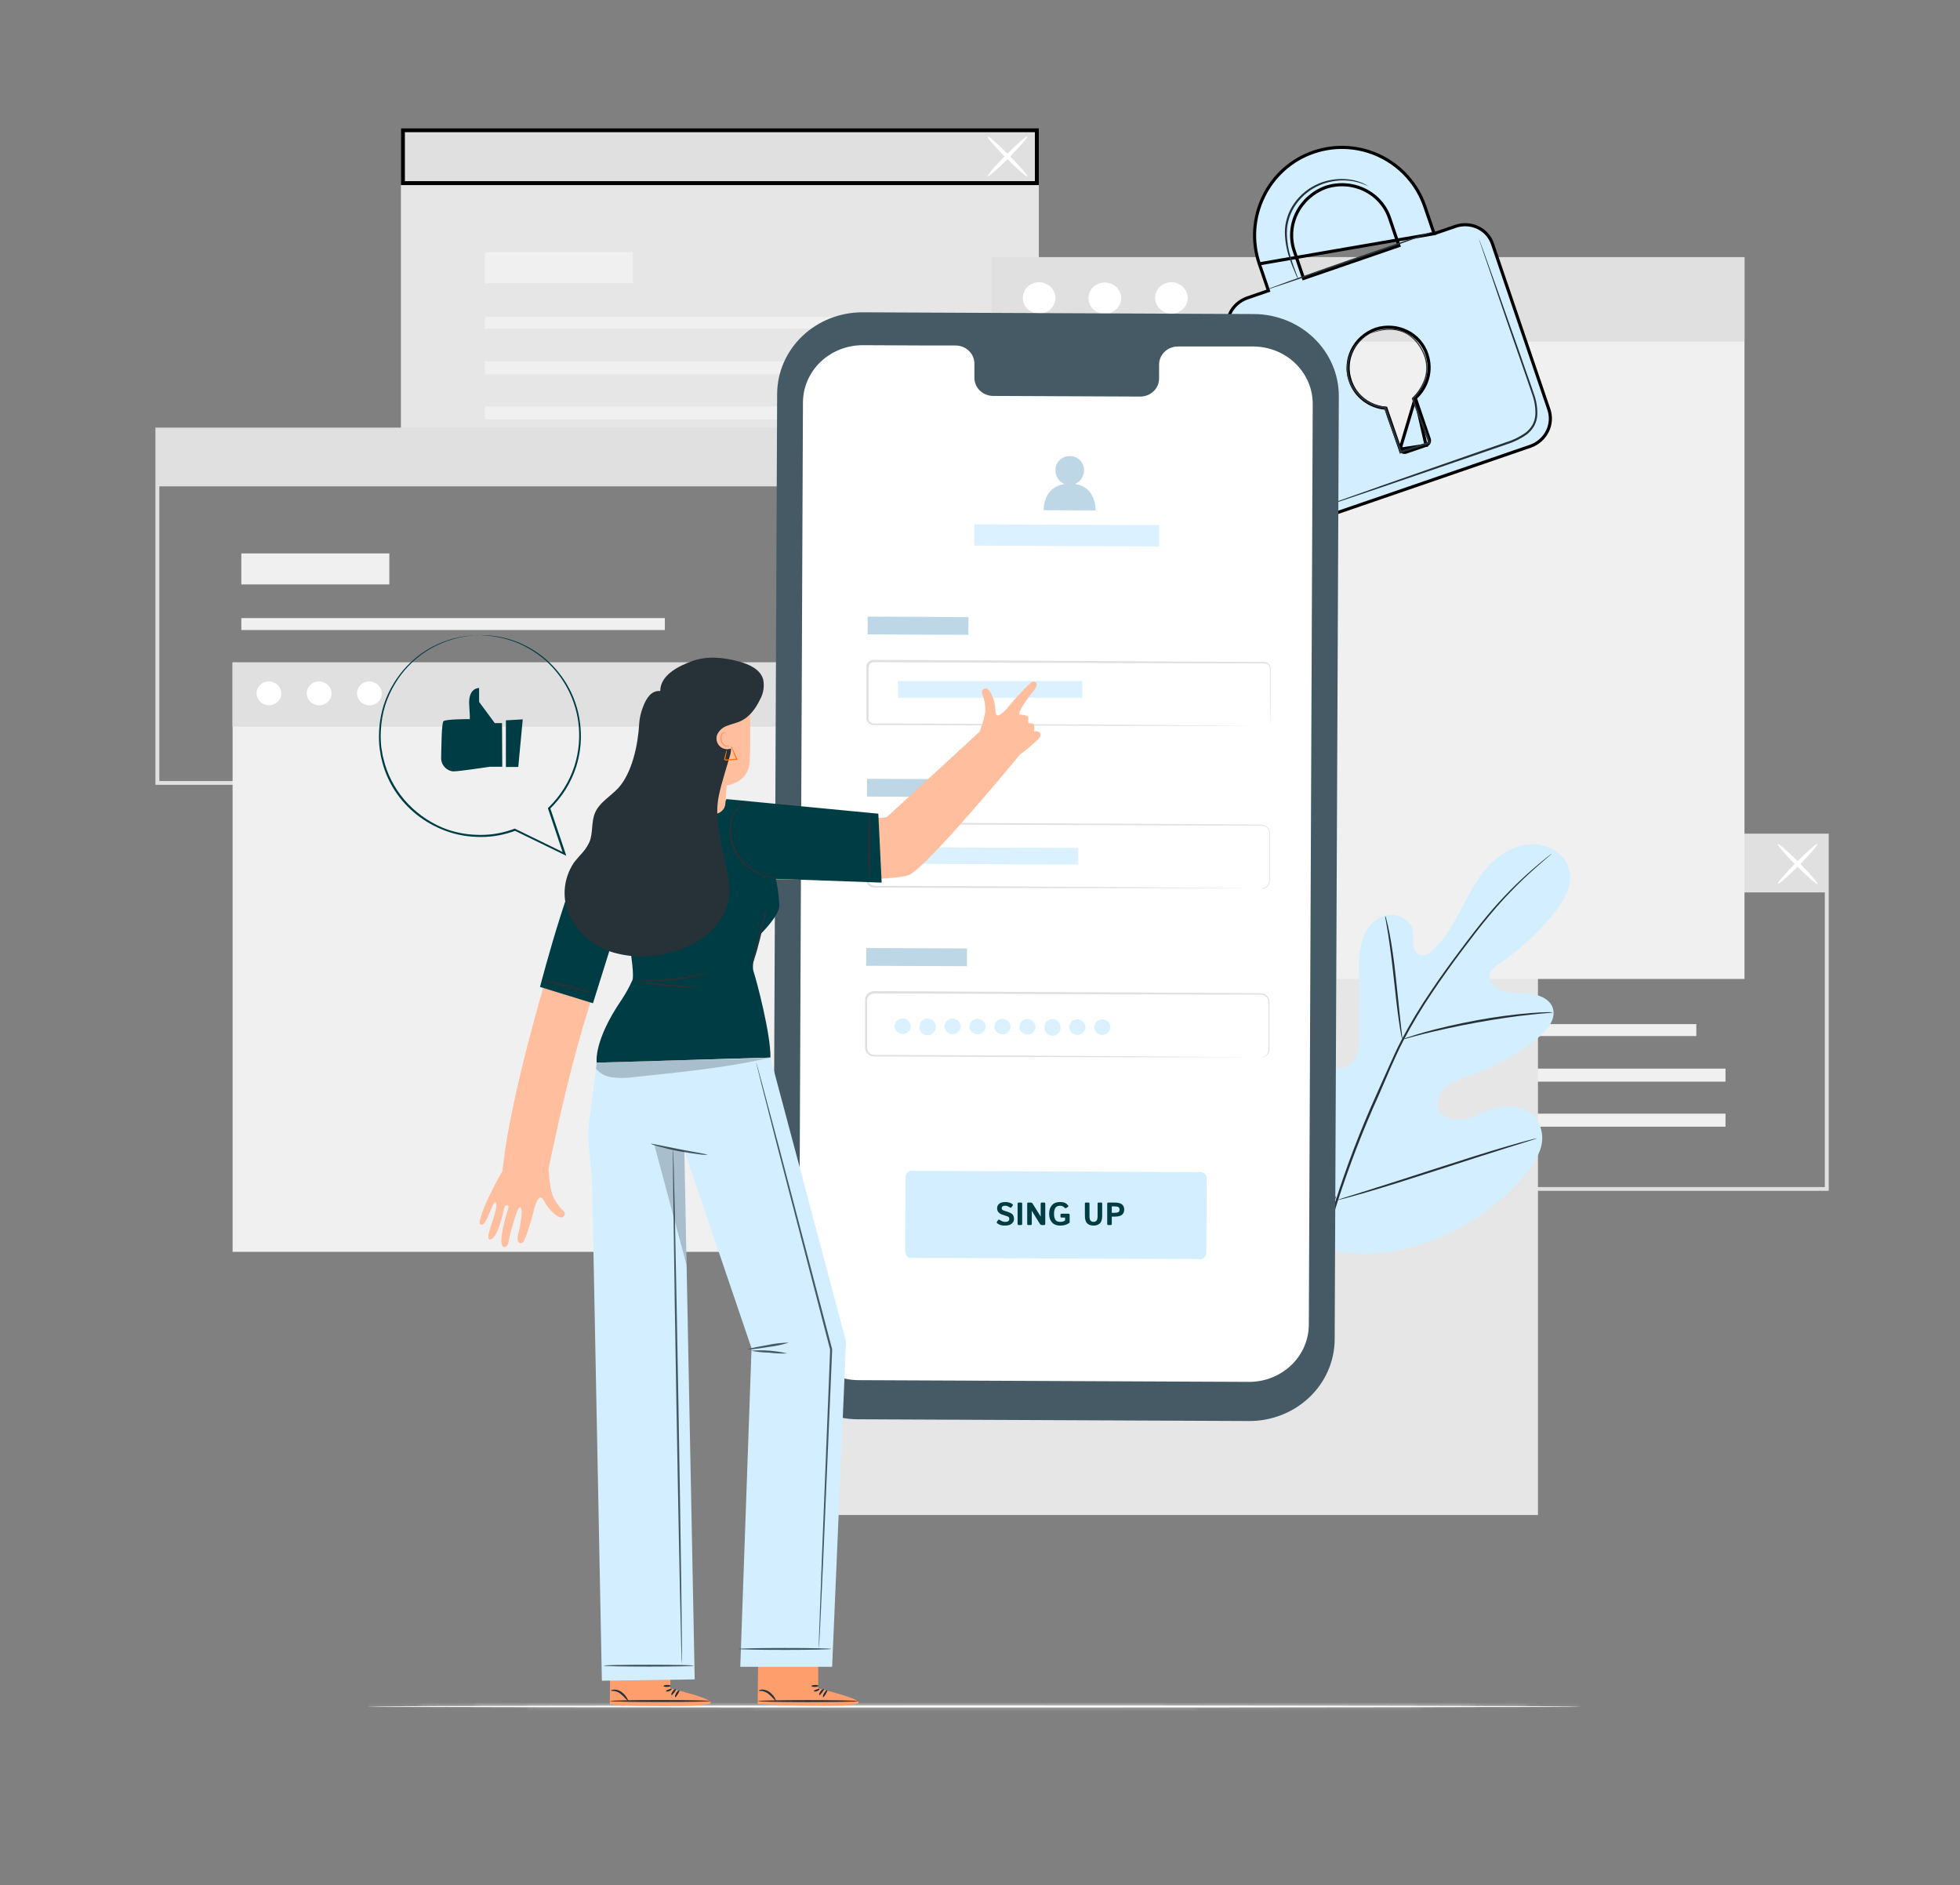 <svg width="627" height="603" viewBox="0 0 627 603" fill="none" xmlns="http://www.w3.org/2000/svg">
<rect x="0" y="0" width="627" height="603" fill="#808080" stroke="none"/>
<path d="M585.012 380.892H379.658V266.648H585.012V380.892ZM380.911 379.687H583.759V267.853H380.911V379.687Z" fill="#E0E0E0"/>
<path d="M542.648 327.565H407.162V331.383H542.648V327.565Z" fill="#F0F0F0"/>
<path d="M551.983 341.803H407.162V345.971H551.983V341.803Z" fill="#F0F0F0"/>
<path d="M551.983 356.21H407.162V360.378H551.983V356.21Z" fill="#F0F0F0"/>
<path d="M454.512 306.882H407.162V316.796H454.512V306.882Z" fill="#F0F0F0"/>
<path d="M584.386 267.251H380.323V285.44H584.386V267.251Z" fill="#E0E0E0"/>
<path d="M568.686 282.718C568.422 282.477 571.054 279.429 574.55 275.912C578.046 272.395 581.115 269.732 581.366 269.961C581.617 270.19 578.998 273.25 575.502 276.779C572.006 280.309 568.936 282.959 568.686 282.718Z" fill="white"/>
<path d="M581.391 282.718C581.14 282.959 578.083 280.308 574.575 276.779C571.066 273.25 568.448 270.202 568.711 269.961C568.974 269.72 572.019 272.37 575.527 275.912C579.035 279.453 581.629 282.477 581.391 282.718Z" fill="white"/>
<path d="M332.32 41.016H128.257V154.067H332.32V41.016Z" fill="#E6E6E6"/>
<path d="M290.595 101.342H155.109V105.161H290.595V101.342Z" fill="#F0F0F0"/>
<path d="M299.93 115.581H155.109V119.748H299.93V115.581Z" fill="#F0F0F0"/>
<path d="M299.93 129.988H155.109V134.155H299.93V129.988Z" fill="#F0F0F0"/>
<path d="M202.459 80.659H155.109V90.573H202.459V80.659Z" fill="#F0F0F0"/>
<path d="M128.889 58.574V41.648H331.688V58.574H128.889Z" fill="#E0E0E0" stroke="black" stroke-width="1.264"/>
<path d="M315.931 56.399C315.668 56.17 318.299 53.11 321.795 49.593C325.291 46.075 328.361 43.413 328.611 43.654C328.862 43.895 326.243 46.943 322.747 50.46C319.251 53.978 316.181 56.616 315.931 56.399Z" fill="white"/>
<path d="M328.611 56.399C328.361 56.64 325.303 53.99 321.795 50.46C318.287 46.931 315.668 43.895 315.931 43.654C316.194 43.413 319.239 46.063 322.747 49.593C326.256 53.123 328.874 56.17 328.611 56.399Z" fill="white"/>
<path d="M255.035 251.025H49.719V136.769H255.035V251.025ZM50.972 249.82H253.782V137.974H50.972V249.82Z" fill="#E0E0E0"/>
<path d="M212.684 197.698H77.197V201.516H212.684V197.698Z" fill="#F0F0F0"/>
<path d="M222.019 211.936H77.197V216.104H222.019V211.936Z" fill="#F0F0F0"/>
<path d="M222.019 226.343H77.197V230.511H222.019V226.343Z" fill="#F0F0F0"/>
<path d="M124.548 177.015H77.197V186.929H124.548V177.015Z" fill="#F0F0F0"/>
<path d="M254.409 137.372H50.346V155.561H254.409V137.372Z" fill="#E0E0E0"/>
<path d="M491.99 277.201H251.038V484.583H491.99V277.201Z" fill="#E6E6E6"/>
<path d="M263.155 211.876H74.403V400.406H263.155V211.876Z" fill="#F0F0F0"/>
<path d="M263.155 211.876H74.403V232.414H263.155V211.876Z" fill="#E0E0E0"/>
<path d="M89.99 221.934C89.956 222.679 89.695 223.398 89.24 224.001C88.784 224.604 88.154 225.066 87.428 225.328C86.703 225.591 85.913 225.643 85.156 225.477C84.4 225.312 83.711 224.937 83.175 224.398C82.639 223.86 82.279 223.182 82.139 222.448C82 221.715 82.088 220.958 82.392 220.272C82.697 219.587 83.204 219.002 83.85 218.591C84.497 218.179 85.255 217.96 86.031 217.959C87.103 217.984 88.122 218.417 88.864 219.161C89.605 219.906 90.01 220.903 89.99 221.934Z" fill="white"/>
<path d="M106.066 221.934C106.034 222.682 105.774 223.405 105.318 224.012C104.862 224.62 104.231 225.085 103.502 225.349C102.773 225.614 101.98 225.667 101.22 225.502C100.46 225.336 99.768 224.959 99.229 224.419C98.69 223.878 98.329 223.196 98.189 222.459C98.05 221.722 98.14 220.963 98.447 220.274C98.753 219.586 99.264 218.999 99.915 218.587C100.565 218.176 101.328 217.957 102.107 217.959C103.179 217.984 104.198 218.417 104.939 219.161C105.681 219.906 106.086 220.903 106.066 221.934Z" fill="white"/>
<path d="M122.142 221.934C122.11 222.682 121.85 223.405 121.394 224.012C120.938 224.62 120.307 225.085 119.578 225.349C118.849 225.614 118.055 225.667 117.296 225.502C116.536 225.336 115.844 224.959 115.305 224.419C114.766 223.878 114.404 223.196 114.265 222.459C114.126 221.722 114.216 220.963 114.522 220.274C114.829 219.586 115.34 218.999 115.99 218.587C116.641 218.176 117.404 217.957 118.183 217.959C119.255 217.984 120.273 218.417 121.015 219.161C121.757 219.906 122.162 220.903 122.142 221.934Z" fill="white"/>
<path d="M558.06 82.249H317.109V313.122H558.06V82.249Z" fill="#F0F0F0"/>
<path d="M558.06 82.249H317.109V109.293H558.06V82.249Z" fill="#E0E0E0"/>
<path d="M337.633 95.5C337.589 96.483 337.245 97.432 336.645 98.229C336.044 99.026 335.214 99.636 334.256 99.983C333.298 100.33 332.256 100.4 331.257 100.182C330.259 99.964 329.349 99.47 328.641 98.759C327.933 98.049 327.457 97.154 327.273 96.186C327.089 95.218 327.205 94.219 327.606 93.314C328.007 92.409 328.676 91.637 329.53 91.094C330.384 90.551 331.384 90.261 332.408 90.26C333.823 90.292 335.167 90.861 336.146 91.843C337.125 92.825 337.66 94.14 337.633 95.5Z" fill="white"/>
<path d="M357.267 91.959C357.962 92.684 358.419 93.59 358.582 94.563C358.745 95.536 358.607 96.534 358.184 97.432C357.761 98.33 357.073 99.089 356.205 99.614C355.337 100.139 354.327 100.406 353.302 100.383C352.277 100.36 351.281 100.048 350.439 99.484C349.598 98.921 348.947 98.133 348.568 97.216C348.189 96.3 348.099 95.297 348.31 94.332C348.52 93.368 349.02 92.483 349.749 91.79C350.771 90.856 352.135 90.349 353.545 90.38C354.954 90.412 356.293 90.98 357.267 91.959Z" fill="white"/>
<path d="M379.959 95.5C379.915 96.483 379.571 97.432 378.971 98.229C378.371 99.026 377.54 99.636 376.582 99.983C375.624 100.33 374.582 100.4 373.583 100.182C372.585 99.964 371.675 99.47 370.967 98.759C370.259 98.049 369.783 97.154 369.599 96.186C369.415 95.218 369.531 94.219 369.932 93.314C370.333 92.409 371.002 91.637 371.856 91.094C372.71 90.551 373.71 90.261 374.734 90.26C376.149 90.292 377.493 90.861 378.472 91.843C379.451 92.825 379.986 94.14 379.959 95.5Z" fill="white"/>
<mask id="path-34-inside-1_14_922" fill="white">
<path d="M506.011 545.837C506.011 546.006 419.003 546.15 311.708 546.15C204.414 546.15 117.368 546.006 117.368 545.837C117.368 545.668 204.364 545.524 311.708 545.524C419.053 545.524 506.011 545.68 506.011 545.837Z"/>
</mask>
<path d="M506.011 545.837C506.011 546.006 419.003 546.15 311.708 546.15C204.414 546.15 117.368 546.006 117.368 545.837C117.368 545.668 204.364 545.524 311.708 545.524C419.053 545.524 506.011 545.68 506.011 545.837Z" fill="white"/>
<path d="M498.011 545.837C498.626 542.761 501.355 539.331 502.453 538.672C502.967 538.439 503.787 538.153 504.08 538.074C504.556 537.956 504.936 537.911 505.009 537.902C505.251 537.872 505.435 537.861 505.451 537.86C505.537 537.855 505.575 537.854 505.509 537.856C505.406 537.86 505.205 537.864 504.883 537.869C504.252 537.879 503.29 537.889 502 537.899C499.428 537.919 495.623 537.938 490.709 537.957C480.884 537.994 466.662 538.028 449.082 538.057C413.924 538.114 365.352 538.15 311.708 538.15V554.15C365.358 554.15 413.939 554.114 449.108 554.057C466.692 554.028 480.927 553.994 490.77 553.957C495.689 553.938 499.52 553.919 502.125 553.899C503.424 553.888 504.436 553.878 505.132 553.867C505.473 553.862 505.774 553.856 506.006 553.849C506.109 553.846 506.273 553.84 506.443 553.829C506.502 553.826 506.717 553.813 506.98 553.78C507.064 553.77 507.452 553.723 507.934 553.603C508.23 553.524 509.051 553.237 509.566 553.004C510.666 552.344 513.396 548.913 514.011 545.837H498.011ZM311.708 538.15C258.064 538.15 209.484 538.114 174.316 538.057C156.731 538.028 142.504 537.994 132.676 537.957C127.76 537.938 123.954 537.919 121.38 537.899C120.09 537.889 119.128 537.879 118.496 537.869C118.174 537.864 117.973 537.86 117.87 537.856C117.804 537.854 117.842 537.855 117.927 537.86C117.944 537.861 118.127 537.872 118.369 537.902C118.442 537.911 118.823 537.956 119.299 538.074C119.592 538.153 120.411 538.439 120.924 538.671C122.022 539.331 124.753 542.76 125.368 545.837H109.368C109.984 548.914 112.715 552.345 113.814 553.005C114.329 553.238 115.15 553.524 115.446 553.603C115.927 553.723 116.316 553.77 116.399 553.78C116.662 553.813 116.878 553.826 116.936 553.829C117.106 553.84 117.27 553.846 117.373 553.849C117.605 553.856 117.907 553.862 118.248 553.867C118.944 553.878 119.956 553.888 121.256 553.899C123.862 553.919 127.694 553.938 132.615 553.957C142.461 553.994 156.701 554.028 174.29 554.057C209.469 554.114 258.058 554.15 311.708 554.15V538.15ZM125.368 545.837C124.753 548.912 122.024 552.342 120.926 553.002C120.412 553.234 119.593 553.521 119.3 553.599C118.824 553.717 118.443 553.763 118.37 553.772C118.128 553.802 117.944 553.813 117.928 553.814C117.842 553.819 117.804 553.819 117.87 553.817C117.973 553.814 118.174 553.81 118.496 553.805C119.127 553.795 120.089 553.785 121.378 553.775C123.95 553.755 127.755 553.735 132.669 553.717C142.493 553.68 156.716 553.646 174.297 553.617C209.459 553.56 258.039 553.524 311.708 553.524V537.524C258.033 537.524 209.444 537.56 174.271 537.617C156.686 537.646 142.45 537.68 132.608 537.717C127.689 537.736 123.859 537.755 121.254 537.775C119.955 537.785 118.943 537.796 118.247 537.807C117.906 537.812 117.605 537.818 117.373 537.825C117.27 537.828 117.106 537.834 116.936 537.844C116.877 537.848 116.662 537.861 116.399 537.894C116.315 537.904 115.926 537.951 115.445 538.071C115.149 538.15 114.327 538.437 113.813 538.67C112.713 539.33 109.983 542.761 109.368 545.837H125.368ZM311.708 553.524C365.377 553.524 413.948 553.563 449.1 553.622C466.677 553.651 480.895 553.685 490.716 553.722C495.629 553.74 499.433 553.759 502.005 553.778C503.294 553.788 504.257 553.797 504.89 553.807C505.213 553.811 505.417 553.816 505.525 553.819C505.592 553.821 505.561 553.821 505.484 553.816C505.471 553.815 505.301 553.806 505.076 553.78C505.009 553.773 504.654 553.733 504.207 553.63C503.931 553.561 503.151 553.308 502.658 553.1C501.569 552.49 498.683 549.047 498.011 545.837H514.011C513.338 542.626 510.452 539.182 509.361 538.572C508.867 538.364 508.085 538.11 507.806 538.04C507.355 537.936 506.991 537.895 506.913 537.886C506.668 537.858 506.466 537.846 506.41 537.843C506.249 537.834 506.092 537.829 505.991 537.826C505.763 537.819 505.466 537.813 505.126 537.808C504.432 537.798 503.422 537.788 502.124 537.779C499.521 537.759 495.693 537.74 490.776 537.722C480.938 537.685 466.708 537.651 449.127 537.622C413.964 537.563 365.384 537.524 311.708 537.524V553.524Z" fill="white" mask="url(#path-34-inside-1_14_922)"/>
<path d="M421.233 398.371C401.874 385.373 397.489 361.245 398.253 339.551C398.378 335.937 397.965 332.106 399.757 328.938C401.548 325.77 405.733 323.59 409.104 325.107C411.898 326.372 413.113 329.504 414.68 332.094C416.77 335.544 419.832 338.354 423.513 340.201C425.907 341.406 428.876 342.128 431.244 340.876C434.502 339.153 434.878 334.853 434.853 331.239C434.853 324.517 434.811 317.804 434.728 311.098C434.503 307.497 434.883 303.885 435.855 300.401C437.021 296.98 439.614 293.812 443.16 292.849C446.706 291.885 451.129 293.872 451.931 297.39C452.069 298.88 452.107 300.376 452.044 301.871C452.144 303.377 452.871 305.027 454.337 305.485C455.803 305.942 457.332 304.894 458.459 303.834C462.319 300.221 464.95 295.511 467.393 290.861C469.837 286.211 472.23 281.429 475.738 277.466C479.247 273.503 484.096 270.359 489.521 270.058C494.947 269.756 500.598 272.961 501.951 278.02C503.304 283.079 500.234 288.247 496.939 292.355C491.966 298.452 486.105 303.828 479.535 308.315C478.252 308.989 477.229 310.04 476.615 311.315C475.801 313.724 478.169 316.133 480.638 316.892C483.432 317.784 486.464 317.506 489.409 317.844C492.353 318.181 495.486 319.41 496.601 322.06C498.129 325.746 494.922 329.601 491.777 332.13C485.462 337.19 478.291 341.17 470.576 343.899C467.819 344.863 464.925 345.718 462.695 347.573C460.464 349.428 459.136 352.669 460.477 355.21C461.818 357.752 465.263 358.559 468.158 358.041C471.052 357.523 473.621 356.029 476.377 355.03C481.527 353.162 488.168 353.5 491.413 357.776C492.419 359.249 493.055 360.926 493.273 362.676C493.49 364.425 493.282 366.199 492.666 367.858C491.412 371.161 489.482 374.188 486.99 376.76C478.784 386.187 468.121 393.349 456.091 397.516C444.15 401.491 433.086 402.575 421.22 398.395" fill="#D3EEFF"/>
<path d="M496.438 273.033C496.438 273.033 496.325 273.153 496.075 273.37L494.959 274.322C493.982 275.165 492.541 276.394 490.724 278.02C485.573 282.618 480.79 287.583 476.415 292.873C473.621 296.209 470.726 299.992 467.644 304.099C464.562 308.207 461.379 312.64 458.222 317.35C454.855 322.317 451.772 327.456 448.987 332.745C447.533 335.503 446.255 338.382 444.94 341.321L441.055 350.295C435.935 361.599 431.476 373.169 427.699 384.952C424.656 394.592 422.558 404.484 421.434 414.5C420.705 421.26 420.587 428.067 421.083 434.846C421.283 437.255 421.471 439.098 421.647 440.351C421.722 440.953 421.772 441.435 421.822 441.784V442.278C421.768 442.121 421.73 441.96 421.709 441.796C421.647 441.447 421.571 440.977 421.471 440.375C421.246 439.17 421.008 437.267 420.782 434.858C420.177 428.066 420.219 421.236 420.907 414.452C421.962 404.393 424.014 394.455 427.034 384.771C430.78 372.956 435.227 361.357 440.354 350.03L444.338 341.092C445.654 338.165 446.945 335.262 448.411 332.492C451.215 327.187 454.323 322.035 457.72 317.061C460.928 312.242 464.161 307.882 467.206 303.81C470.25 299.739 473.195 295.932 475.977 292.608C480.396 287.332 485.243 282.402 490.474 277.863C492.328 276.261 493.807 275.057 494.809 274.25L495.974 273.346C496.117 273.227 496.273 273.122 496.438 273.033Z" fill="#263238"/>
<path d="M448.573 332.467C448.397 331.971 448.275 331.458 448.21 330.938C448.009 329.938 447.784 328.528 447.521 326.697C446.982 323.084 446.431 318.133 445.842 312.652C445.253 307.171 444.589 302.208 444.037 298.63C443.749 296.848 443.499 295.414 443.323 294.414C443.186 293.903 443.115 293.377 443.11 292.848C443.326 293.331 443.482 293.836 443.574 294.354C443.85 295.342 444.163 296.763 444.514 298.558C445.228 302.172 445.929 307.087 446.518 312.58C447.107 318.073 447.609 322.891 447.997 326.637C448.185 328.324 448.348 329.757 448.473 330.901C448.57 331.418 448.604 331.943 448.573 332.467Z" fill="#263238"/>
<path d="M496.789 323.819C496.179 323.946 495.558 324.019 494.934 324.035C493.681 324.144 491.902 324.288 489.697 324.529C485.286 324.987 479.222 325.83 472.568 327.035C465.915 328.239 459.938 329.601 455.64 330.649C453.498 331.179 451.769 331.661 450.628 331.986C450.019 332.194 449.389 332.339 448.749 332.419C449.328 332.139 449.932 331.91 450.553 331.733C451.731 331.335 453.435 330.781 455.565 330.191C459.838 328.986 465.815 327.553 472.493 326.324C478.15 325.284 483.859 324.52 489.596 324.035C491.814 323.855 493.606 323.782 494.859 323.758C495.503 323.716 496.149 323.737 496.789 323.819Z" fill="#263238"/>
<path d="M427.648 383.928C427.515 383.753 427.405 383.563 427.323 383.362L426.496 381.687C425.781 380.23 424.817 378.073 423.664 375.435C421.333 370.135 418.364 362.715 415.206 354.475C412.049 346.236 409.142 338.816 406.936 333.455C405.859 330.853 404.969 328.721 404.305 327.131L403.603 325.409C403.506 325.21 403.439 324.999 403.403 324.782C403.536 324.957 403.646 325.147 403.729 325.348L404.556 327.023C405.257 328.48 406.235 330.637 407.387 333.275C409.718 338.575 412.688 345.995 415.845 354.235C419.003 362.474 421.91 369.894 424.115 375.255C425.192 377.857 426.082 379.989 426.734 381.579C427.022 382.265 427.26 382.783 427.448 383.301C427.545 383.5 427.613 383.711 427.648 383.928Z" fill="#263238"/>
<path d="M491.651 364.088C491.451 364.199 491.236 364.284 491.012 364.341L489.158 364.943L482.304 367.076C476.515 368.882 468.521 371.46 459.75 374.303C450.979 377.146 442.947 379.676 437.121 381.362C434.214 382.217 431.846 382.868 430.204 383.301L428.312 383.771C428.092 383.838 427.866 383.883 427.636 383.904C427.836 383.793 428.051 383.708 428.275 383.651L430.129 383.048L436.983 380.916C442.772 379.109 450.766 376.532 459.537 373.689C468.308 370.846 476.327 368.316 482.154 366.63C485.073 365.775 487.429 365.124 489.083 364.69L490.975 364.221C491.195 364.153 491.422 364.109 491.651 364.088Z" fill="#263238"/>
<path d="M458.775 74.742L458.613 74.268L455.844 66.161L455.843 66.161C450.845 51.474 434.916 43.674 420.278 48.633C405.647 53.59 397.849 69.697 402.848 84.389L458.775 74.742ZM458.775 74.742L459.248 74.579L465.697 72.364C465.698 72.364 465.699 72.364 465.699 72.364C466.863 71.975 468.096 71.815 469.326 71.894C470.556 71.974 471.756 72.29 472.855 72.825C473.954 73.36 474.928 74.101 475.72 75.004C476.512 75.906 477.106 76.952 477.467 78.078L477.467 78.078L477.47 78.086L495.438 130.835L495.44 130.841C496.259 133.152 496.115 135.679 495.035 137.89C493.956 140.101 492.025 141.83 489.642 142.707C489.64 142.707 489.639 142.708 489.637 142.708L422.784 165.697C422.782 165.698 422.781 165.698 422.779 165.699C421.611 166.074 420.376 166.221 419.148 166.129C417.918 166.037 416.72 165.709 415.626 165.164C414.532 164.619 413.565 163.869 412.781 162.959C411.997 162.049 411.412 160.998 411.06 159.869L411.06 159.869L411.056 159.857L393.1 107.108L393.099 107.104C392.3 104.816 392.448 102.32 393.515 100.133C394.581 97.947 396.484 96.235 398.835 95.356L405.307 93.13L405.779 92.968L405.618 92.496L402.849 84.389L458.775 74.742ZM452.75 127.324L457.216 140.439L457.22 140.451L457.22 140.451C457.344 140.849 457.304 141.278 457.109 141.646C456.914 142.013 456.584 142.289 456.19 142.422L456.191 142.422L452.75 127.324ZM452.75 127.324C454.637 125.63 455.999 123.459 456.677 121.054C457.385 118.543 457.316 115.887 456.479 113.413C455.976 111.825 455.148 110.351 454.042 109.079C452.936 107.806 451.575 106.762 450.042 106.006C448.509 105.251 446.834 104.801 445.117 104.682C443.401 104.563 441.677 104.777 440.047 105.312L440.039 105.315L440.03 105.318C436.738 106.533 434.057 108.927 432.553 112.006C431.049 115.083 430.841 118.602 431.974 121.824C432.769 124.265 434.319 126.411 436.414 127.977C438.42 129.477 440.835 130.378 443.36 130.573L447.873 143.661L452.75 127.324ZM424.134 59.911L424.125 59.914L424.117 59.917C420.014 61.432 416.675 64.418 414.805 68.253C412.934 72.089 412.679 76.473 414.094 80.486C414.095 80.487 414.095 80.488 414.095 80.489L416.85 88.59L417.012 89.065L417.486 88.902L447.044 78.735L447.515 78.573L447.355 78.101L444.6 70C443.976 68.022 442.945 66.186 441.568 64.602C440.191 63.016 438.496 61.714 436.586 60.774C434.676 59.833 432.59 59.272 430.451 59.124C428.312 58.976 426.164 59.244 424.134 59.911ZM449.763 144.626L456.189 142.423L447.875 143.666L447.874 143.664C447.998 144.033 448.263 144.336 448.608 144.515C448.953 144.694 449.354 144.737 449.73 144.637L449.746 144.632L449.763 144.626Z" fill="#D3EEFF" stroke="black"/>
<path d="M458.798 73.962C458.798 74.13 446.832 78.455 431.946 83.599C417.06 88.742 404.919 92.874 404.856 92.753C404.793 92.633 416.822 88.272 431.72 83.117C446.619 77.961 458.735 73.805 458.798 73.962Z" fill="#263238"/>
<path d="M473.007 76.178C473.062 76.283 473.108 76.392 473.144 76.504C473.245 76.745 473.357 77.058 473.508 77.443C473.834 78.323 474.285 79.539 474.849 81.057L479.66 94.524C481.665 100.234 484.058 107.004 486.714 114.521C487.967 118.291 489.446 122.218 490.824 126.35C491.562 128.479 491.881 130.722 491.764 132.963C491.658 134.129 491.313 135.263 490.749 136.3C490.147 137.333 489.343 138.245 488.381 138.986C486.445 140.344 484.296 141.398 482.016 142.106L475.563 144.334L463.346 148.538L442.659 155.621L428.688 160.343L424.929 161.548L423.927 161.861C423.82 161.907 423.705 161.935 423.588 161.945C423.588 161.945 423.689 161.945 423.902 161.801L424.879 161.427L428.638 160.066L442.534 155.152L463.183 147.924L475.375 143.684L481.828 141.443C484.044 140.764 486.13 139.743 488.005 138.42C488.9 137.733 489.649 136.886 490.21 135.926C490.741 134.967 491.061 133.913 491.15 132.83C491.265 130.671 490.959 128.51 490.248 126.458C488.895 122.363 487.466 118.399 486.176 114.629C483.569 107.1 481.164 100.306 479.259 94.597C477.355 88.887 475.751 84.297 474.648 81.069C474.122 79.491 473.721 78.262 473.395 77.371L473.094 76.407C473.057 76.334 473.027 76.258 473.007 76.178Z" fill="#263238"/>
<path d="M437.722 59.567C437.722 59.567 437.058 59.254 435.83 58.772C434.08 58.125 432.229 57.767 430.355 57.712C427.577 57.62 424.812 58.122 422.26 59.181C419.157 60.5 416.504 62.634 414.604 65.337C412.693 68.032 411.667 71.217 411.66 74.48C411.686 77.154 412.108 79.81 412.913 82.37C413.564 84.562 414.241 86.309 414.692 87.525C414.958 88.144 415.176 88.78 415.344 89.429C414.988 88.851 414.69 88.242 414.454 87.61C413.94 86.405 413.201 84.695 412.474 82.49C411.582 79.904 411.097 77.204 411.033 74.48C411 71.094 412.05 67.781 414.041 64.988C416.006 62.186 418.768 59.986 421.997 58.651C424.629 57.586 427.479 57.117 430.33 57.278C432.244 57.372 434.125 57.801 435.88 58.543C436.35 58.751 436.802 58.993 437.234 59.266C437.412 59.341 437.577 59.443 437.722 59.567Z" fill="#263238"/>
<path d="M438.299 106.703C438.499 106.586 438.708 106.486 438.925 106.402C439.552 106.13 440.202 105.908 440.867 105.739C441.923 105.439 443.013 105.262 444.113 105.209C445.608 105.132 447.105 105.349 448.511 105.848C451.718 106.932 454.663 110.076 456.116 114.28C456.813 116.536 456.813 118.938 456.116 121.194C455.343 123.643 453.958 125.872 452.082 127.687L452.157 127.362C453.823 131.758 455.64 136.528 457.52 141.503L457.632 141.805L457.319 141.913L454.45 142.828L448.185 144.84L447.872 144.937L447.771 144.635C446.055 139.648 444.175 134.999 442.759 130.433L443.035 130.638C440.585 130.442 438.25 129.559 436.319 128.096C434.572 126.803 433.139 125.158 432.121 123.278C431.203 121.61 430.745 119.744 430.793 117.857C430.851 115.929 431.352 114.037 432.26 112.317C433.167 110.597 434.459 109.091 436.043 107.907C436.695 107.399 437.427 106.992 438.211 106.703C437.503 107.107 436.817 107.545 436.156 108.016C434.416 109.431 433.083 111.252 432.284 113.304C431.599 114.851 431.278 116.526 431.345 118.206C431.412 119.887 431.866 121.533 432.673 123.025C433.674 124.834 435.072 126.412 436.77 127.651C438.612 129.04 440.839 129.878 443.173 130.06H443.386L443.448 130.241C444.827 134.722 446.719 139.407 448.46 144.419L448.047 144.226L454.312 142.214L457.169 141.287L456.968 141.696C455.101 136.721 453.297 131.939 451.643 127.542V127.362L451.793 127.217C453.615 125.477 454.973 123.341 455.753 120.989C456.417 118.831 456.417 116.534 455.753 114.376C454.387 110.329 451.568 107.257 448.511 106.173C447.157 105.671 445.712 105.438 444.263 105.486C443.181 105.51 442.105 105.651 441.055 105.908C439.188 106.353 438.311 106.763 438.299 106.703Z" fill="#263238"/>
<path d="M399.569 454.517L274.407 453.963C267.179 453.924 260.262 451.13 255.176 446.192C250.089 441.255 247.249 434.579 247.279 427.63L248.607 125.988C248.622 122.546 249.343 119.14 250.727 115.965C252.112 112.79 254.134 109.908 256.678 107.485C259.222 105.062 262.237 103.145 265.552 101.843C268.867 100.541 272.417 99.879 275.998 99.897L401.147 100.451C408.375 100.486 415.293 103.278 420.382 108.213C425.471 113.148 428.314 119.822 428.287 126.771L426.959 428.401C426.944 431.845 426.224 435.252 424.84 438.428C423.455 441.605 421.433 444.488 418.89 446.913C416.346 449.338 413.331 451.257 410.016 452.562C406.701 453.867 403.151 454.531 399.569 454.517Z" fill="#455A64"/>
<path d="M400.959 110.822H376.701C375.91 110.837 375.129 111 374.403 111.305C373.678 111.609 373.022 112.048 372.472 112.596C371.923 113.144 371.492 113.791 371.203 114.499C370.913 115.208 370.772 115.964 370.787 116.725V120.953C370.802 121.713 370.661 122.469 370.372 123.177C370.082 123.885 369.651 124.531 369.101 125.078C368.552 125.625 367.896 126.063 367.17 126.366C366.445 126.669 365.664 126.831 364.873 126.844L317.585 126.639C315.985 126.598 314.468 125.948 313.366 124.832C312.264 123.717 311.668 122.226 311.708 120.688V116.46C311.749 114.924 311.154 113.435 310.055 112.32C308.956 111.204 307.442 110.553 305.844 110.509H297.311L276.073 110.413C271.022 110.384 266.164 112.281 262.564 115.688C258.964 119.094 256.914 123.734 256.865 128.59L255.612 423.017C255.6 425.426 256.082 427.814 257.031 430.044C257.979 432.274 259.375 434.302 261.139 436.014C262.903 437.725 265 439.086 267.311 440.018C269.622 440.95 272.101 441.436 274.607 441.447L399.506 442.001C402.014 442.012 404.499 441.548 406.82 440.636C409.142 439.724 411.253 438.381 413.034 436.684C414.816 434.987 416.232 432.969 417.202 430.746C418.173 428.523 418.678 426.138 418.689 423.727L419.942 129.301C419.972 124.431 417.99 119.749 414.43 116.284C410.87 112.819 406.025 110.854 400.959 110.822Z" fill="white"/>
<path d="M384.157 402.719L291.284 402.334C290.32 402.334 289.543 401.322 289.555 400.093L289.656 376.736C289.656 375.532 290.445 374.496 291.41 374.496L384.282 374.905C384.817 374.994 385.295 375.278 385.617 375.698C385.939 376.117 386.08 376.64 386.011 377.158L385.923 400.491C385.923 401.731 385.121 402.731 384.157 402.719Z" fill="#D3EEFF"/>
<path d="M319.048 391.299C318.841 391.142 318.79 390.983 318.898 390.822L319.284 390.24C319.411 390.049 319.597 390.039 319.841 390.21C320.028 390.34 320.273 390.476 320.574 390.616C320.878 390.754 321.198 390.822 321.532 390.822C321.766 390.822 321.992 390.795 322.21 390.742C322.427 390.688 322.593 390.585 322.707 390.431C322.82 390.277 322.877 390.095 322.877 389.884C322.877 389.733 322.852 389.601 322.802 389.487C322.752 389.374 322.67 389.28 322.556 389.206C322.442 389.133 322.325 389.071 322.205 389.021C321.994 388.934 321.728 388.848 321.407 388.765C321.089 388.678 320.774 388.574 320.463 388.453C320.186 388.346 319.931 388.199 319.7 388.012C319.47 387.824 319.291 387.614 319.164 387.379C319.036 387.145 318.973 386.832 318.973 386.441C318.973 385.976 319.123 385.578 319.424 385.247C319.726 384.915 320.072 384.703 320.463 384.609C320.855 384.516 321.25 384.469 321.648 384.469C322.042 384.469 322.449 384.529 322.867 384.649C323.289 384.77 323.607 384.92 323.821 385.101C324.031 385.278 324.083 385.439 323.976 385.583L323.57 386.13C323.433 386.317 323.249 386.332 323.018 386.175C322.871 386.075 322.668 385.963 322.41 385.839C322.156 385.715 321.89 385.653 321.613 385.653C321.415 385.653 321.233 385.67 321.066 385.703C320.902 385.737 320.756 385.817 320.629 385.944C320.502 386.071 320.438 386.229 320.438 386.416C320.438 386.597 320.485 386.744 320.579 386.858C320.672 386.968 320.776 387.052 320.89 387.108C321.004 387.162 321.119 387.207 321.236 387.244C321.597 387.361 321.92 387.465 322.205 387.555C322.489 387.642 322.752 387.739 322.993 387.846C323.327 387.997 323.583 388.147 323.76 388.298C323.938 388.448 324.083 388.654 324.197 388.915C324.314 389.176 324.373 389.487 324.373 389.849C324.373 390.384 324.202 390.827 323.861 391.179C323.52 391.526 323.14 391.751 322.722 391.851C322.307 391.955 321.902 392.007 321.507 392.007C320.925 392.007 320.452 391.95 320.087 391.836C319.722 391.726 319.376 391.547 319.048 391.299ZM325.878 391.836C325.644 391.836 325.527 391.71 325.527 391.46V385.016C325.527 384.765 325.644 384.639 325.878 384.639H326.641C326.875 384.639 326.992 384.765 326.992 385.016V391.46C326.992 391.71 326.875 391.836 326.641 391.836H325.878ZM328.95 391.836C328.715 391.836 328.598 391.71 328.598 391.46V385.016C328.598 384.765 328.715 384.639 328.95 384.639H329.692C329.98 384.639 330.198 384.756 330.345 384.991L332.904 389.101H332.939C332.923 388.9 332.914 388.699 332.914 388.499V385.016C332.914 384.765 333.031 384.639 333.266 384.639H334.028C334.263 384.639 334.38 384.765 334.38 385.016V391.46C334.38 391.71 334.263 391.836 334.028 391.836H333.336C333.048 391.836 332.831 391.719 332.683 391.485L330.074 387.299H330.039C330.055 387.5 330.064 387.701 330.064 387.901V391.46C330.064 391.71 329.947 391.836 329.712 391.836H328.95ZM335.614 388.238C335.614 387.083 335.915 386.167 336.518 385.487C337.12 384.808 337.973 384.469 339.077 384.469C339.743 384.469 340.265 384.554 340.643 384.725C341.024 384.895 341.359 385.16 341.647 385.518C341.82 385.735 341.815 385.904 341.631 386.024L341.059 386.396C340.892 386.506 340.713 386.458 340.522 386.25C340.365 386.08 340.166 385.937 339.925 385.824C339.684 385.71 339.418 385.653 339.127 385.653C338.425 385.653 337.924 385.876 337.627 386.321C337.329 386.762 337.18 387.401 337.18 388.238C337.18 389.074 337.329 389.715 337.627 390.16C337.924 390.601 338.425 390.822 339.127 390.822C339.468 390.822 339.763 390.789 340.01 390.722C340.258 390.652 340.492 390.526 340.713 390.345V389.447H339.624C339.373 389.447 339.248 389.338 339.248 389.121V388.529C339.248 388.311 339.373 388.203 339.624 388.203H341.802C342.053 388.203 342.178 388.311 342.178 388.529V391.078C341.71 391.423 341.237 391.664 340.758 391.801C340.283 391.938 339.723 392.007 339.077 392.007C337.99 392.007 337.14 391.667 336.528 390.988C335.919 390.309 335.614 389.392 335.614 388.238ZM347.056 388.84V384.915C347.056 384.731 347.174 384.639 347.408 384.639H348.171C348.405 384.639 348.522 384.731 348.522 384.915V388.79C348.522 389.693 348.654 390.258 348.918 390.486C349.186 390.71 349.487 390.822 349.822 390.822C350.156 390.822 350.456 390.71 350.72 390.486C350.988 390.258 351.121 389.693 351.121 388.79V384.915C351.121 384.731 351.239 384.639 351.473 384.639H352.236C352.47 384.639 352.587 384.731 352.587 384.915V388.84C352.587 390.011 352.339 390.832 351.844 391.304C351.349 391.772 350.675 392.007 349.822 392.007C348.969 392.007 348.294 391.772 347.799 391.304C347.304 390.832 347.056 390.011 347.056 388.84ZM354.544 391.836C354.31 391.836 354.193 391.71 354.193 391.46V385.016C354.193 384.765 354.31 384.639 354.544 384.639H356.421C357.625 384.639 358.46 384.835 358.925 385.227C359.394 385.618 359.628 386.173 359.628 386.893C359.628 387.612 359.394 388.167 358.925 388.559C358.46 388.95 357.625 389.146 356.421 389.146H355.658V391.46C355.658 391.71 355.541 391.836 355.307 391.836H354.544ZM355.658 387.921H356.416C357.085 387.921 357.54 387.843 357.781 387.686C358.022 387.525 358.142 387.261 358.142 386.893C358.142 386.525 358.022 386.262 357.781 386.105C357.54 385.944 357.085 385.864 356.416 385.864H355.658V387.921Z" fill="#003C43"/>
<path d="M309.809 197.373L277.582 197.232L277.555 202.918L309.782 203.058L309.809 197.373Z" fill="#D3EEFF"/>
<path opacity="0.1" d="M309.809 197.373L277.582 197.232L277.555 202.918L309.782 203.058L309.809 197.373Z" fill="black"/>
<path d="M404.28 232.281C404.533 232.257 404.782 232.2 405.019 232.113C405.366 231.982 405.668 231.761 405.889 231.473C406.111 231.185 406.244 230.844 406.272 230.487C406.272 228.571 406.272 225.777 406.272 222.187C406.272 220.392 406.272 218.38 406.272 216.164C406.272 215.622 406.272 215.056 406.272 214.49C406.354 213.94 406.229 213.381 405.921 212.912C405.749 212.687 405.524 212.503 405.266 212.376C405.007 212.248 404.721 212.18 404.43 212.177H402.476H384.37L279.569 211.803C279.301 211.799 279.035 211.857 278.795 211.972C278.556 212.088 278.348 212.257 278.191 212.466C277.888 212.937 277.773 213.497 277.865 214.044C277.865 215.249 277.865 216.453 277.865 217.658C277.865 220.067 277.865 222.476 277.865 224.885C277.865 226.09 277.865 227.294 277.865 228.499C277.813 229.06 277.813 229.624 277.865 230.185C277.931 230.426 278.053 230.649 278.223 230.837C278.392 231.025 278.604 231.173 278.842 231.27C279.089 231.364 279.354 231.409 279.619 231.402H285.997L313.826 231.547L360.939 231.824L392.702 232.065L401.335 232.161H403.578C404.092 232.161 404.343 232.161 404.343 232.161H403.578H401.335H392.702H360.939L313.826 232.016L285.997 231.908H279.619C279.268 231.922 278.918 231.864 278.592 231.739C278.262 231.604 277.968 231.398 277.734 231.137C277.499 230.876 277.33 230.567 277.238 230.234C277.166 229.918 277.141 229.593 277.163 229.27V228.379C277.163 227.174 277.163 225.969 277.163 224.765C277.163 222.356 277.163 219.946 277.163 217.537C277.163 216.333 277.163 215.128 277.163 213.923C277.139 213.603 277.139 213.281 277.163 212.96C277.21 212.605 277.353 212.269 277.577 211.984C277.793 211.693 278.079 211.457 278.411 211.296C278.742 211.134 279.11 211.052 279.481 211.057L384.282 211.611L402.388 211.731H404.343C404.687 211.731 405.026 211.811 405.332 211.965C405.637 212.118 405.899 212.339 406.097 212.61C406.45 213.134 406.593 213.764 406.498 214.381C406.498 214.947 406.498 215.514 406.498 216.056C406.498 218.248 406.498 220.26 406.498 222.079C406.498 225.692 406.41 228.463 406.385 230.39C406.354 230.761 406.214 231.115 405.981 231.412C405.748 231.709 405.432 231.935 405.069 232.065C404.832 232.206 404.559 232.281 404.28 232.281Z" fill="#E0E0E0"/>
<path d="M346.203 217.85H287.262V223.163H346.203V217.85Z" fill="#D3EEFF"/>
<path opacity="0.2" d="M346.203 217.85H287.262V223.163H346.203V217.85Z" fill="white"/>
<path d="M309.589 249.241L277.362 249.1L277.336 254.786L309.562 254.927L309.589 249.241Z" fill="#D3EEFF"/>
<path opacity="0.1" d="M309.589 249.241L277.362 249.1L277.336 254.786L309.562 254.927L309.589 249.241Z" fill="black"/>
<path d="M403.465 284.151C403.718 284.121 403.97 284.077 404.217 284.019C404.567 283.912 404.889 283.734 405.162 283.497C405.434 283.26 405.65 282.97 405.796 282.645C405.993 282.159 406.07 281.636 406.022 281.116C406.022 280.537 406.022 279.911 406.022 279.212C406.022 277.815 406.022 276.225 406.022 274.394V266.745C406.081 266.191 405.954 265.634 405.658 265.155C405.349 264.664 404.863 264.299 404.292 264.131C403.668 264.024 403.033 263.991 402.4 264.035H384.37L279.932 263.661C279.371 263.662 278.828 263.86 278.407 264.216C277.985 264.573 277.712 265.065 277.639 265.601C277.639 266.745 277.639 268.01 277.639 269.214C277.639 271.623 277.639 274.033 277.639 276.442C277.639 277.646 277.639 278.851 277.639 280.056C277.593 280.619 277.618 281.185 277.715 281.742C277.871 282.231 278.193 282.655 278.629 282.947C279.092 283.229 279.636 283.364 280.183 283.332H281.925H285.546L313.275 283.465L360.224 283.742L391.875 283.983L400.483 284.079H402.726H403.478H402.726H400.483H391.875H360.224L313.25 284.031L285.521 283.934H280.07C279.392 283.973 278.72 283.8 278.153 283.441C277.583 283.061 277.167 282.503 276.975 281.863C276.863 281.25 276.829 280.627 276.875 280.007C276.875 278.803 276.875 277.598 276.875 276.394C276.875 273.984 276.875 271.575 276.875 269.166C276.875 267.962 276.875 266.757 276.875 265.552C276.966 264.864 277.316 264.23 277.858 263.771C278.4 263.312 279.097 263.059 279.82 263.059L384.257 263.613L402.288 263.745C402.959 263.706 403.633 263.75 404.292 263.878C404.943 264.082 405.492 264.512 405.834 265.083C406.158 265.613 406.298 266.229 406.235 266.841C406.235 267.407 406.235 267.962 406.235 268.516C406.235 270.696 406.235 272.696 406.235 274.539C406.235 276.382 406.235 277.936 406.235 279.357C406.235 280.044 406.235 280.682 406.235 281.272C406.28 281.811 406.19 282.352 405.971 282.85C405.809 283.183 405.573 283.477 405.282 283.714C404.99 283.951 404.648 284.125 404.28 284.224C404.006 284.245 403.73 284.221 403.465 284.151Z" fill="#E0E0E0"/>
<path d="M309.346 303.362L277.12 303.221L277.093 308.907L309.319 309.047L309.346 303.362Z" fill="#D3EEFF"/>
<path opacity="0.1" d="M309.346 303.362L277.12 303.221L277.093 308.907L309.319 309.047L309.346 303.362Z" fill="black"/>
<path d="M403.215 338.249C403.468 338.221 403.719 338.176 403.967 338.117C404.315 338.011 404.636 337.834 404.908 337.599C405.18 337.365 405.397 337.077 405.545 336.756C405.742 336.269 405.819 335.746 405.771 335.226C405.771 334.636 405.771 334.021 405.771 333.311C405.771 331.925 405.771 330.323 405.771 328.492V320.843C405.831 320.289 405.703 319.732 405.408 319.253C405.091 318.771 404.607 318.413 404.042 318.241C403.418 318.13 402.783 318.093 402.15 318.133H384.119L279.682 317.759C279.12 317.761 278.578 317.958 278.156 318.315C277.734 318.671 277.462 319.163 277.389 319.699C277.389 320.903 277.389 322.108 277.389 323.313C277.389 325.722 277.389 328.131 277.389 330.54C277.389 331.745 277.389 332.949 277.389 334.154C277.342 334.713 277.367 335.275 277.464 335.828C277.614 336.32 277.937 336.746 278.379 337.033C278.839 337.322 279.384 337.457 279.932 337.418H285.383L313.112 337.563L360.062 337.84L391.712 338.081L400.32 338.177H402.563C403.064 338.177 403.315 338.177 403.315 338.177C403.315 338.177 403.064 338.177 402.563 338.177H400.32H391.712H360.062L313.112 338.045L285.383 337.936H279.932C279.254 337.98 278.58 337.807 278.015 337.442C277.445 337.063 277.029 336.505 276.837 335.864C276.725 335.252 276.691 334.629 276.737 334.009C276.737 332.805 276.737 331.6 276.737 330.396C276.737 327.986 276.737 325.577 276.737 323.168C276.737 321.963 276.737 320.759 276.737 319.494C276.826 318.806 277.173 318.173 277.713 317.714C278.253 317.255 278.948 317.001 279.669 317L384.107 317.555L402.137 317.687C402.809 317.648 403.483 317.692 404.142 317.82C404.793 318.024 405.342 318.453 405.683 319.024C406.007 319.555 406.148 320.171 406.084 320.783C406.084 321.349 406.084 321.915 406.084 322.457C406.084 324.638 406.084 326.637 406.084 328.48C406.084 330.323 406.084 331.877 406.084 333.299C406.084 333.985 406.084 334.624 406.084 335.214C406.132 335.753 406.042 336.295 405.821 336.792C405.658 337.124 405.423 337.419 405.131 337.656C404.839 337.893 404.498 338.067 404.129 338.165C403.836 338.262 403.522 338.291 403.215 338.249Z" fill="#E0E0E0"/>
<path d="M344.945 271.222L286.005 270.965L285.98 276.277L344.92 276.534L344.945 271.222Z" fill="#D3EEFF"/>
<path opacity="0.2" d="M344.945 271.222L286.005 270.965L285.98 276.277L344.92 276.534L344.945 271.222Z" fill="white"/>
<path d="M291.335 328.42C291.298 328.904 291.113 329.368 290.805 329.753C290.497 330.138 290.077 330.427 289.6 330.585C289.122 330.743 288.606 330.763 288.117 330.641C287.627 330.52 287.186 330.264 286.846 329.903C286.507 329.543 286.286 329.095 286.209 328.615C286.132 328.135 286.204 327.643 286.415 327.202C286.626 326.76 286.967 326.388 287.396 326.132C287.825 325.875 288.323 325.745 288.829 325.758C289.527 325.795 290.181 326.096 290.65 326.594C291.119 327.092 291.365 327.748 291.335 328.42Z" fill="#D3EEFF"/>
<path d="M299.316 328.456C299.341 328.796 299.293 329.136 299.174 329.457C299.056 329.778 298.87 330.072 298.629 330.321C298.387 330.57 298.095 330.769 297.77 330.904C297.446 331.04 297.095 331.11 296.741 331.11C296.387 331.11 296.037 331.04 295.712 330.904C295.387 330.769 295.095 330.57 294.854 330.321C294.612 330.072 294.426 329.778 294.308 329.457C294.19 329.136 294.142 328.796 294.166 328.456C294.142 328.116 294.19 327.776 294.308 327.455C294.426 327.134 294.612 326.84 294.854 326.591C295.095 326.342 295.387 326.143 295.712 326.008C296.037 325.872 296.387 325.802 296.741 325.802C297.095 325.802 297.446 325.872 297.77 326.008C298.095 326.143 298.387 326.342 298.629 326.591C298.87 326.84 299.056 327.134 299.174 327.455C299.293 327.776 299.341 328.116 299.316 328.456Z" fill="#D3EEFF"/>
<path d="M307.31 328.492C307.273 328.977 307.089 329.44 306.781 329.825C306.472 330.21 306.053 330.499 305.575 330.657C305.097 330.815 304.582 330.835 304.092 330.714C303.603 330.592 303.161 330.336 302.822 329.976C302.483 329.615 302.261 329.167 302.185 328.687C302.108 328.207 302.18 327.716 302.391 327.274C302.602 326.833 302.943 326.461 303.372 326.204C303.801 325.947 304.299 325.817 304.804 325.83C305.501 325.87 306.154 326.172 306.622 326.669C307.091 327.167 307.338 327.821 307.31 328.492Z" fill="#D3EEFF"/>
<path d="M315.292 328.529C315.255 329.013 315.071 329.477 314.762 329.861C314.454 330.246 314.035 330.536 313.557 330.694C313.079 330.852 312.563 330.871 312.074 330.75C311.585 330.629 311.143 330.372 310.804 330.012C310.465 329.652 310.243 329.204 310.166 328.724C310.09 328.243 310.161 327.752 310.372 327.311C310.583 326.869 310.925 326.497 311.354 326.24C311.783 325.984 312.281 325.853 312.786 325.866C313.483 325.907 314.135 326.208 314.604 326.706C315.072 327.203 315.319 327.858 315.292 328.529Z" fill="#D3EEFF"/>
<path d="M323.274 328.552C323.239 329.038 323.057 329.502 322.75 329.889C322.443 330.276 322.024 330.567 321.546 330.727C321.069 330.886 320.552 330.908 320.062 330.788C319.572 330.668 319.129 330.412 318.789 330.052C318.448 329.692 318.225 329.244 318.148 328.763C318.07 328.283 318.141 327.791 318.352 327.349C318.563 326.907 318.904 326.534 319.334 326.277C319.763 326.019 320.262 325.889 320.768 325.902C321.462 325.943 322.113 326.242 322.581 326.737C323.049 327.232 323.298 327.884 323.274 328.552Z" fill="#D3EEFF"/>
<path d="M331.268 328.589C331.233 329.071 331.053 329.534 330.749 329.919C330.445 330.305 330.03 330.597 329.556 330.759C329.081 330.92 328.568 330.945 328.079 330.83C327.59 330.715 327.147 330.466 326.804 330.112C326.461 329.758 326.233 329.315 326.148 328.838C326.063 328.361 326.125 327.871 326.327 327.427C326.528 326.984 326.86 326.607 327.282 326.342C327.703 326.078 328.196 325.937 328.699 325.938C329.405 325.964 330.071 326.257 330.553 326.753C331.034 327.25 331.291 327.91 331.268 328.589Z" fill="#D3EEFF"/>
<path d="M339.249 328.625C339.274 328.964 339.226 329.305 339.107 329.626C338.989 329.947 338.803 330.241 338.562 330.49C338.32 330.739 338.028 330.937 337.703 331.073C337.379 331.209 337.028 331.279 336.674 331.279C336.32 331.279 335.97 331.209 335.645 331.073C335.32 330.937 335.028 330.739 334.787 330.49C334.545 330.241 334.36 329.947 334.241 329.626C334.123 329.305 334.075 328.964 334.099 328.625C334.075 328.285 334.123 327.944 334.241 327.623C334.36 327.302 334.545 327.008 334.787 326.759C335.028 326.51 335.32 326.312 335.645 326.176C335.97 326.041 336.32 325.97 336.674 325.97C337.028 325.97 337.379 326.041 337.703 326.176C338.028 326.312 338.32 326.51 338.562 326.759C338.803 327.008 338.989 327.302 339.107 327.623C339.226 327.944 339.274 328.285 339.249 328.625Z" fill="#D3EEFF"/>
<path d="M347.231 328.661C347.197 329.144 347.016 329.606 346.712 329.992C346.408 330.377 345.993 330.669 345.519 330.831C345.045 330.993 344.531 331.018 344.043 330.903C343.554 330.788 343.11 330.538 342.767 330.184C342.424 329.83 342.196 329.387 342.111 328.91C342.027 328.433 342.089 327.943 342.29 327.499C342.491 327.056 342.823 326.679 343.245 326.414C343.666 326.15 344.159 326.01 344.662 326.011C345.368 326.036 346.035 326.329 346.516 326.826C346.997 327.322 347.255 327.982 347.231 328.661Z" fill="#D3EEFF"/>
<path d="M355.213 328.697C355.178 329.182 354.996 329.647 354.689 330.034C354.382 330.42 353.963 330.712 353.485 330.871C353.007 331.031 352.491 331.052 352.001 330.932C351.511 330.813 351.068 330.557 350.727 330.197C350.387 329.837 350.164 329.389 350.087 328.908C350.009 328.427 350.08 327.936 350.291 327.493C350.502 327.051 350.843 326.678 351.273 326.421C351.702 326.164 352.201 326.034 352.707 326.047C353.401 326.087 354.052 326.387 354.52 326.882C354.988 327.377 355.237 328.028 355.213 328.697Z" fill="#D3EEFF"/>
<g opacity="0.2">
<path d="M291.335 328.42C291.298 328.904 291.113 329.368 290.805 329.753C290.497 330.138 290.077 330.427 289.6 330.585C289.122 330.743 288.606 330.763 288.117 330.641C287.627 330.52 287.186 330.264 286.846 329.903C286.507 329.543 286.286 329.095 286.209 328.615C286.132 328.135 286.204 327.643 286.415 327.202C286.626 326.76 286.967 326.388 287.396 326.132C287.825 325.875 288.323 325.745 288.829 325.758C289.527 325.795 290.181 326.096 290.65 326.594C291.119 327.092 291.365 327.748 291.335 328.42Z" fill="white"/>
<path d="M299.316 328.456C299.341 328.796 299.293 329.136 299.174 329.457C299.056 329.778 298.87 330.072 298.629 330.321C298.387 330.57 298.095 330.769 297.77 330.904C297.446 331.04 297.095 331.11 296.741 331.11C296.387 331.11 296.037 331.04 295.712 330.904C295.387 330.769 295.095 330.57 294.854 330.321C294.612 330.072 294.427 329.778 294.308 329.457C294.19 329.136 294.142 328.796 294.166 328.456C294.142 328.116 294.19 327.776 294.308 327.455C294.427 327.134 294.612 326.84 294.854 326.591C295.095 326.342 295.387 326.143 295.712 326.008C296.037 325.872 296.387 325.802 296.741 325.802C297.095 325.802 297.446 325.872 297.77 326.008C298.095 326.143 298.387 326.342 298.629 326.591C298.87 326.84 299.056 327.134 299.174 327.455C299.293 327.776 299.341 328.116 299.316 328.456Z" fill="white"/>
<path d="M307.31 328.492C307.273 328.977 307.089 329.44 306.781 329.825C306.472 330.21 306.053 330.499 305.575 330.657C305.097 330.815 304.582 330.835 304.092 330.714C303.603 330.592 303.161 330.336 302.822 329.976C302.483 329.615 302.261 329.167 302.185 328.687C302.108 328.207 302.18 327.716 302.391 327.274C302.602 326.833 302.943 326.461 303.372 326.204C303.801 325.947 304.299 325.817 304.804 325.83C305.501 325.87 306.154 326.172 306.622 326.669C307.091 327.167 307.338 327.821 307.31 328.492Z" fill="white"/>
<path d="M315.292 328.528C315.255 329.013 315.071 329.476 314.762 329.861C314.454 330.246 314.035 330.535 313.557 330.693C313.079 330.851 312.563 330.871 312.074 330.75C311.585 330.629 311.143 330.372 310.804 330.012C310.465 329.652 310.243 329.204 310.166 328.723C310.09 328.243 310.161 327.752 310.372 327.31C310.583 326.869 310.925 326.497 311.354 326.24C311.783 325.983 312.281 325.853 312.786 325.866C313.483 325.907 314.135 326.208 314.604 326.706C315.072 327.203 315.319 327.858 315.292 328.528Z" fill="white"/>
<path d="M323.273 328.552C323.239 329.038 323.057 329.502 322.75 329.889C322.443 330.276 322.024 330.567 321.546 330.727C321.068 330.886 320.552 330.908 320.062 330.788C319.572 330.668 319.129 330.412 318.788 330.052C318.448 329.692 318.225 329.244 318.148 328.763C318.07 328.283 318.141 327.791 318.352 327.349C318.563 326.907 318.904 326.534 319.334 326.277C319.763 326.019 320.262 325.889 320.767 325.902C321.462 325.943 322.113 326.242 322.581 326.737C323.049 327.232 323.298 327.884 323.273 328.552Z" fill="white"/>
<path d="M331.268 328.589C331.233 329.071 331.053 329.534 330.749 329.919C330.445 330.305 330.03 330.597 329.556 330.759C329.082 330.92 328.568 330.945 328.079 330.83C327.59 330.715 327.147 330.466 326.804 330.112C326.461 329.758 326.233 329.315 326.148 328.838C326.063 328.361 326.126 327.871 326.327 327.427C326.528 326.984 326.86 326.607 327.282 326.342C327.703 326.078 328.196 325.937 328.699 325.938C329.405 325.964 330.071 326.257 330.553 326.753C331.034 327.25 331.291 327.91 331.268 328.589Z" fill="white"/>
<path d="M339.249 328.625C339.274 328.964 339.226 329.305 339.107 329.626C338.989 329.947 338.804 330.241 338.562 330.49C338.32 330.739 338.028 330.937 337.704 331.073C337.379 331.209 337.028 331.279 336.674 331.279C336.32 331.279 335.97 331.209 335.645 331.073C335.32 330.937 335.028 330.739 334.787 330.49C334.545 330.241 334.36 329.947 334.241 329.626C334.123 329.305 334.075 328.964 334.099 328.625C334.075 328.285 334.123 327.944 334.241 327.623C334.36 327.302 334.545 327.008 334.787 326.759C335.028 326.51 335.32 326.312 335.645 326.176C335.97 326.041 336.32 325.97 336.674 325.97C337.028 325.97 337.379 326.041 337.704 326.176C338.028 326.312 338.32 326.51 338.562 326.759C338.804 327.008 338.989 327.302 339.107 327.623C339.226 327.944 339.274 328.285 339.249 328.625Z" fill="white"/>
<path d="M347.231 328.661C347.197 329.144 347.016 329.606 346.712 329.992C346.408 330.377 345.993 330.669 345.519 330.831C345.045 330.993 344.531 331.018 344.043 330.903C343.554 330.788 343.11 330.538 342.767 330.184C342.424 329.83 342.196 329.387 342.111 328.91C342.027 328.433 342.089 327.943 342.29 327.499C342.491 327.056 342.823 326.679 343.245 326.414C343.666 326.15 344.159 326.01 344.662 326.011C345.368 326.036 346.035 326.329 346.516 326.826C346.998 327.322 347.255 327.982 347.231 328.661Z" fill="white"/>
<path d="M355.212 328.697C355.178 329.182 354.996 329.647 354.689 330.033C354.382 330.42 353.963 330.711 353.485 330.871C353.007 331.031 352.491 331.052 352.001 330.932C351.511 330.812 351.068 330.556 350.727 330.197C350.387 329.837 350.164 329.389 350.087 328.908C350.009 328.427 350.08 327.935 350.291 327.493C350.502 327.051 350.843 326.678 351.273 326.421C351.702 326.164 352.201 326.034 352.706 326.047C353.401 326.087 354.052 326.387 354.52 326.882C354.988 327.377 355.237 328.028 355.212 328.697Z" fill="white"/>
</g>
<path d="M343.873 154.802C344.743 154.434 345.482 153.827 345.996 153.058C346.511 152.289 346.779 151.392 346.767 150.478C346.8 149.883 346.706 149.289 346.492 148.731C346.277 148.172 345.947 147.662 345.521 147.23C345.095 146.798 344.582 146.454 344.013 146.219C343.444 145.984 342.832 145.863 342.213 145.863C341.594 145.863 340.981 145.984 340.412 146.219C339.843 146.454 339.33 146.798 338.904 147.23C338.478 147.662 338.148 148.172 337.934 148.731C337.719 149.289 337.626 149.883 337.658 150.478C337.639 151.401 337.905 152.309 338.422 153.088C338.94 153.866 339.685 154.479 340.565 154.85C333.548 155.862 333.861 163.186 333.861 163.186L350.451 163.258C350.451 163.258 350.84 155.802 343.873 154.802Z" fill="#D3EEFF"/>
<path opacity="0.1" d="M343.873 154.802C344.743 154.434 345.482 153.827 345.996 153.058C346.511 152.289 346.779 151.392 346.767 150.478C346.8 149.883 346.706 149.289 346.492 148.731C346.277 148.172 345.947 147.662 345.521 147.23C345.095 146.798 344.582 146.454 344.013 146.219C343.444 145.984 342.832 145.863 342.213 145.863C341.594 145.863 340.981 145.984 340.412 146.219C339.843 146.454 339.33 146.798 338.904 147.23C338.478 147.662 338.148 148.172 337.934 148.731C337.719 149.289 337.626 149.883 337.658 150.478C337.639 151.401 337.905 152.309 338.422 153.088C338.94 153.866 339.685 154.479 340.565 154.85C333.548 155.862 333.861 163.186 333.861 163.186L350.451 163.258C350.451 163.258 350.84 155.802 343.873 154.802Z" fill="black"/>
<path d="M370.83 167.982L311.702 167.724L311.67 174.518L370.798 174.776L370.83 167.982Z" fill="#D3EEFF"/>
<path opacity="0.2" d="M370.83 167.982L311.702 167.724L311.67 174.518L370.798 174.776L370.83 167.982Z" fill="white"/>
<path d="M153.455 203.191H152.866L151.162 203.311C150.239 203.364 149.322 203.481 148.418 203.66C147.832 203.739 147.25 203.848 146.676 203.986L144.734 204.504C141.428 205.479 138.309 206.963 135.499 208.9C131.786 211.491 128.686 214.808 126.402 218.633C125.06 220.838 123.992 223.187 123.22 225.632C122.408 228.289 121.941 231.032 121.829 233.799C121.754 235.253 121.779 236.709 121.904 238.16C121.904 238.895 122.117 239.629 122.217 240.376C122.302 241.129 122.448 241.874 122.656 242.605C123.783 247.438 126.069 251.952 129.332 255.786C132.595 259.619 136.745 262.667 141.451 264.685C144.857 266.098 148.507 266.886 152.214 267.01C156.043 267.212 159.876 266.684 163.491 265.456L164.594 265.058H164.744L164.869 265.131L180.67 272.84L180.206 273.226C178.515 268.19 176.886 263.312 175.307 258.626V258.445L175.445 258.313C179.278 254.601 182.123 250.056 183.74 245.062C185.204 240.497 185.631 235.682 184.993 230.944C184.425 226.734 183.016 222.668 180.845 218.971C178.974 215.795 176.559 212.944 173.703 210.539C171.347 208.635 168.739 207.039 165.947 205.792C163.835 204.917 161.635 204.251 159.381 203.805L156.875 203.407L155.058 203.275L153.956 203.203H153.58C153.705 203.189 153.831 203.189 153.956 203.203H155.071L156.888 203.275L159.394 203.624C161.675 204.037 163.905 204.679 166.047 205.539C168.887 206.771 171.542 208.363 173.941 210.274C176.85 212.668 179.315 215.519 181.234 218.706C183.467 222.443 184.918 226.563 185.506 230.836C186.198 235.647 185.8 240.545 184.341 245.195C182.714 250.292 179.825 254.934 175.921 258.722L175.996 258.409C177.575 263.095 179.216 267.973 180.92 272.997L181.158 273.731L180.444 273.382L164.644 265.685H164.92L163.792 266.082C160.107 267.329 156.203 267.869 152.302 267.672C148.515 267.534 144.788 266.717 141.313 265.263C134.684 262.534 129.169 257.79 125.613 251.76C123.977 248.974 122.781 245.97 122.067 242.846C121.871 242.096 121.725 241.336 121.629 240.569C121.528 239.81 121.365 239.063 121.328 238.316C120.989 234.03 121.46 229.721 122.719 225.596C123.51 223.118 124.608 220.74 125.989 218.513C128.327 214.653 131.492 211.315 135.274 208.72C138.13 206.778 141.301 205.304 144.659 204.359L146.626 203.877C147.205 203.748 147.79 203.648 148.38 203.576C149.294 203.413 150.22 203.317 151.149 203.287L152.866 203.227C153.061 203.201 153.258 203.189 153.455 203.191Z" fill="#003C43"/>
<path d="M160.597 231.282H158.279L153.267 224.512V220.067C153.267 220.067 149.683 219.85 150.109 225.668C150.535 231.486 150.109 230.005 150.109 230.005C150.109 230.005 142.503 230.005 141.877 230.667C141.25 231.33 141.213 238.389 141.125 242.328C141.077 243.277 141.361 244.215 141.93 244.992C142.5 245.769 143.324 246.341 144.27 246.616C144.535 246.687 144.809 246.723 145.085 246.725C146.989 246.725 156.675 245.243 156.675 245.243H160.672L160.597 231.282Z" fill="#003C43"/>
<path d="M167.225 230.089L165.797 245.315H161.837V230.402L167.225 230.089Z" fill="#003C43"/>
<path d="M214.451 540.067V529.768L195.242 529.635L195.079 545.21L196.27 545.295C201.57 545.62 223.234 546.102 226.793 545.042C230.752 543.861 214.451 540.067 214.451 540.067Z" fill="#FF9E6D"/>
<path d="M227.244 544.078C227.244 544.247 220.051 544.391 211.193 544.391C202.334 544.391 195.142 544.247 195.142 544.078C195.142 543.909 202.334 543.765 211.193 543.765C220.051 543.765 227.244 543.909 227.244 544.078Z" fill="#263238"/>
<path d="M214.789 542.175C214.626 542.091 214.789 541.549 215.177 540.97C215.566 540.392 216.092 540.151 216.217 540.272C216.343 540.392 216.079 540.85 215.704 541.344C215.328 541.838 214.952 542.259 214.789 542.175Z" fill="#263238"/>
<path d="M216.017 542.849C215.841 542.849 215.929 542.175 216.305 541.536C216.681 540.898 217.182 540.513 217.32 540.609C217.458 540.705 217.232 541.247 216.881 541.814C216.531 542.38 216.18 542.91 216.017 542.849Z" fill="#263238"/>
<path d="M200.931 544.03C200.856 544.03 200.567 543.813 200.154 543.355C199.649 542.767 199.087 542.226 198.475 541.741C197.873 541.279 197.156 540.976 196.395 540.862C195.806 540.79 195.43 540.862 195.392 540.79C195.355 540.717 195.718 540.464 196.407 540.416C197.317 540.398 198.204 540.688 198.913 541.235C199.578 541.756 200.138 542.389 200.567 543.102C200.856 543.632 201.006 543.982 200.931 544.03Z" fill="#263238"/>
<path d="M214.852 540.236C214.939 540.38 214.614 540.742 214.062 540.934C213.511 541.127 213.022 541.055 212.997 540.934C212.972 540.814 213.361 540.561 213.837 540.392C214.313 540.224 214.751 540.091 214.852 540.236Z" fill="#263238"/>
<path d="M214.551 539.236C214.551 539.416 214.05 539.561 213.398 539.573C212.747 539.585 212.233 539.44 212.245 539.272C212.258 539.103 212.772 538.947 213.398 538.935C214.025 538.922 214.526 539.067 214.551 539.236Z" fill="#263238"/>
<path d="M261.751 540.067V529.768L242.543 529.635L242.38 545.054L243.57 545.138C248.871 545.463 270.547 546.102 274.093 545.042C278.053 543.861 261.751 540.067 261.751 540.067Z" fill="#FF9E6D"/>
<path d="M274.544 544.102C274.544 544.271 267.365 544.415 258.493 544.415C249.622 544.415 242.455 544.271 242.455 544.102C242.455 543.934 249.635 543.789 258.493 543.789C267.352 543.789 274.544 543.934 274.544 544.102Z" fill="#263238"/>
<path d="M262.09 542.175C261.939 542.091 262.09 541.549 262.478 540.97C262.867 540.392 263.393 540.151 263.518 540.272C263.643 540.392 263.38 540.85 263.004 541.344C262.628 541.838 262.253 542.259 262.09 542.175Z" fill="#263238"/>
<path d="M263.318 542.849C263.155 542.849 263.23 542.175 263.618 541.536C264.007 540.898 264.495 540.513 264.633 540.609C264.771 540.705 264.533 541.247 264.182 541.814C263.831 542.38 263.493 542.91 263.318 542.849Z" fill="#263238"/>
<path d="M248.231 544.03C248.156 544.03 247.881 543.813 247.455 543.355C246.95 542.767 246.388 542.226 245.776 541.741C245.174 541.279 244.457 540.976 243.696 540.862C243.119 540.79 242.731 540.862 242.693 540.79C242.656 540.717 243.019 540.464 243.708 540.416C244.618 540.398 245.505 540.688 246.214 541.235C246.882 541.753 247.443 542.386 247.868 543.102C248.156 543.632 248.307 543.982 248.231 544.03Z" fill="#263238"/>
<path d="M262.152 540.236C262.24 540.38 261.914 540.742 261.363 540.934C260.812 541.127 260.323 541.055 260.298 540.934C260.273 540.814 260.661 540.561 261.137 540.392C261.614 540.224 262.052 540.091 262.152 540.236Z" fill="#263238"/>
<path d="M261.877 539.236C261.877 539.416 261.375 539.561 260.724 539.573C260.072 539.585 259.571 539.44 259.584 539.272C259.596 539.103 260.097 538.947 260.724 538.935C261.35 538.922 261.877 539.067 261.877 539.236Z" fill="#263238"/>
<path d="M332.521 234.221C332.019 233.727 330.779 233.968 330.779 233.968C330.903 233.274 330.903 232.565 330.779 231.872C330.553 231.197 328.975 231.33 328.975 231.33C328.902 230.762 328.902 230.187 328.975 229.619C328.987 229.493 328.959 229.367 328.894 229.257C328.829 229.147 328.73 229.059 328.611 229.005C327.864 228.712 327.062 228.573 326.256 228.595C325.291 227.933 329.2 222.669 330.654 220.982C332.107 219.296 331.844 217.983 330.553 217.983C329.664 217.983 325.103 223.042 323.7 224.741C322.296 226.439 318.575 231.161 318.449 227.391C318.324 223.62 316.745 220.778 315.756 220.296C314.766 219.814 313.713 220.946 314.252 221.994C314.725 223.185 315.021 224.434 315.129 225.704C315.265 226.716 315.218 227.743 314.991 228.74C314.576 230.594 314.01 232.415 313.3 234.185H313.199C313.199 234.185 285.859 259.397 283.879 261.192C282.113 262.806 246.577 259.276 239.448 258.554C237.025 258.213 234.579 258.052 232.13 258.072C229.035 258.204 228.484 258.626 225.402 258.662C217.617 258.745 209.851 259.401 202.171 260.625C198.694 261.194 195.445 262.67 192.781 264.891C190.116 267.113 188.137 269.996 187.06 273.225C179.88 294.788 163.616 345.826 160.747 374.496C158.579 378.276 156.621 382.164 154.883 386.144C152.866 391.42 153.354 391.601 154.031 391.721C155.86 392.046 157.94 382.578 158.717 384.867C159.494 387.156 154.77 396.154 156.687 396.419C159.193 396.756 161.186 386.782 161.424 385.987C161.662 385.192 162.902 385.445 162.677 386.192C162.313 387.252 158.792 398.491 161.248 398.852C162.602 399.045 162.752 396.672 162.752 396.672C162.752 396.672 165.258 385.915 166.398 386.132C167.538 386.349 166.323 392.697 165.747 394.817C165.17 396.937 165.972 398.009 167.15 397.491C167.952 397.13 169.869 390.685 170.395 388.589C170.921 386.493 172.237 380.687 174.004 384.048C175.771 387.409 178.452 389.36 179.555 389.408C179.803 389.381 180.037 389.282 180.227 389.126C180.417 388.969 180.554 388.762 180.62 388.53C180.686 388.298 180.678 388.052 180.598 387.825C180.517 387.597 180.368 387.398 180.169 387.252C179.22 386.362 178.406 385.348 177.75 384.241C177.166 383.378 176.742 382.424 176.497 381.422C175.992 379.424 175.699 377.382 175.62 375.327L175.42 374.122C178.226 360.763 186.308 321.554 197.974 296.51L202.76 305.978L204.84 312.989L192.085 343.26L246.49 342.574L238.37 312.531L248.231 281.212C258.894 281.441 286.272 281.826 290.833 279.839C296.572 277.43 326.256 241.388 326.256 241.388C328.191 239.943 330.043 238.399 331.806 236.762C331.806 236.762 333.611 235.305 332.521 234.221Z" fill="#FFBE9D"/>
<path d="M189.691 320.891C191.27 315.712 199.377 290.102 199.377 290.102C199.377 290.102 203.362 310.977 202.309 313.495C201.341 315.65 200.197 317.729 198.888 319.711C189.691 333.166 190.894 339.9 190.894 339.9L246.465 338.274C246.59 330.805 241.991 313.435 241.039 310.664C240.087 307.894 243.257 298.823 243.257 298.823C243.257 298.823 249.522 292.692 249.296 289.536C249.177 286.701 248.813 283.88 248.206 281.104L282.037 282.308L280.972 260.264L232.381 255.59C230.689 260.18 215.39 257.927 215.39 257.927C198.876 258.457 197.848 261.372 190.982 266.504C184.116 271.636 172.751 315.675 172.751 315.675L189.691 320.891Z" fill="#003C43"/>
<path d="M222.545 315.675C221.582 315.841 220.601 315.889 219.626 315.82C217.809 315.82 215.315 315.699 212.571 315.434C209.827 315.169 207.346 314.796 205.579 314.459C204.605 314.338 203.65 314.103 202.735 313.76C203.715 313.76 204.692 313.849 205.655 314.025C207.434 314.242 209.902 314.543 212.634 314.808C215.365 315.073 217.846 315.254 219.638 315.374C220.615 315.386 221.588 315.487 222.545 315.675Z" fill="#263238"/>
<path d="M226.354 311.134C225.391 311.588 224.372 311.924 223.322 312.134C218.323 313.397 213.165 313.985 207.998 313.881C206.928 313.914 205.859 313.817 204.815 313.591C205.87 313.463 206.934 313.411 207.998 313.435C209.965 313.375 212.671 313.242 215.654 312.905C218.636 312.567 221.292 312.086 223.171 311.7C224.215 311.432 225.28 311.243 226.354 311.134Z" fill="#263238"/>
<path d="M245.049 290.873C245.023 291.791 244.893 292.704 244.66 293.595C244.335 295.27 243.833 297.558 243.194 300.064C242.555 302.569 241.941 304.882 241.39 306.448C241.168 307.345 240.84 308.214 240.413 309.038C240.483 308.123 240.659 307.217 240.939 306.34C241.415 304.461 241.954 302.292 242.555 299.919C243.157 297.546 243.733 295.378 244.209 293.499C244.379 292.594 244.661 291.713 245.049 290.873Z" fill="#263238"/>
<path d="M190.28 317.819C187.382 317.389 184.521 316.749 181.722 315.904C178.863 315.261 176.057 314.416 173.327 313.375C176.225 313.812 179.085 314.452 181.885 315.29C184.745 315.93 187.552 316.776 190.28 317.819Z" fill="#263238"/>
<path d="M248.808 280.839C248.335 280.917 247.852 280.917 247.379 280.839C246.071 280.71 244.785 280.414 243.558 279.959C241.508 279.219 239.642 278.074 238.08 276.599C236.517 275.124 235.293 273.352 234.486 271.395C233.594 269.242 233.213 266.925 233.371 264.613C233.427 262.706 234.02 260.849 235.087 259.24C235.838 258.157 236.96 257.36 238.258 256.988C238.604 256.896 238.963 256.851 239.323 256.855C239.573 256.855 239.698 256.855 239.698 256.855C239.698 256.855 239.172 256.855 238.333 257.18C237.142 257.603 236.132 258.396 235.463 259.433C233.759 262.011 233.283 266.721 235.1 271.118C235.946 273.191 237.269 275.052 238.972 276.562C240.367 277.798 241.973 278.792 243.721 279.502C245.36 280.125 247.066 280.573 248.808 280.839Z" fill="#263238"/>
<path d="M278.015 281.875C277.702 278.181 277.601 274.473 277.714 270.768C277.616 267.067 277.733 263.363 278.065 259.674C278.378 263.364 278.479 267.068 278.365 270.768C278.471 274.474 278.354 278.182 278.015 281.875Z" fill="#263238"/>
<path d="M232.055 256.94C232.193 254.253 232.481 251.218 232.481 251.218C232.481 251.218 239.398 250.483 239.811 243.617C240.225 236.751 239.811 220.91 239.811 220.91L227.281 214.743L213.373 225.259L215.516 259.59L228.271 260.373C229.246 260.399 230.192 260.052 230.902 259.408C231.611 258.765 232.026 257.877 232.055 256.94Z" fill="#FFBE9D"/>
<path d="M233.296 238.184C233.296 238.184 233.296 238.317 233.183 238.473C233.09 238.587 232.969 238.677 232.832 238.736C232.694 238.794 232.544 238.82 232.394 238.81C231.592 238.81 230.815 237.919 230.539 236.883C230.408 236.381 230.408 235.855 230.539 235.353C230.565 235.134 230.647 234.924 230.778 234.744C230.91 234.563 231.086 234.416 231.291 234.317C231.459 234.25 231.649 234.25 231.817 234.317C231.942 234.377 232.043 234.474 232.105 234.594C232.193 234.799 232.105 234.932 232.105 234.92C232.105 234.908 232.105 234.799 231.98 234.679C231.915 234.592 231.818 234.532 231.71 234.51C231.601 234.488 231.488 234.505 231.391 234.558C231.237 234.648 231.11 234.773 231.02 234.922C230.93 235.072 230.881 235.241 230.877 235.413C230.772 235.862 230.772 236.327 230.877 236.775C231.128 237.714 231.805 238.473 232.406 238.545C232.524 238.561 232.643 238.553 232.758 238.522C232.872 238.49 232.978 238.437 233.07 238.365C233.221 238.268 233.271 238.172 233.296 238.184Z" fill="#EB996E"/>
<path d="M244.109 217.2C243.144 214.044 239.648 212.478 236.466 211.611C231.617 210.286 226.379 209.707 221.643 211.382C216.907 213.056 211.218 215.995 211.218 221.019C208.424 220.802 206.82 223.151 205.717 226.066C205.012 227.842 204.59 229.71 204.464 231.607C204.113 238.184 202.196 247.267 197.761 252.085C195.255 254.771 191.784 256.626 190.356 259.975C189.103 262.878 189.754 266.323 188.589 269.262C187.549 271.852 185.256 273.695 183.577 275.948C181.866 278.503 180.86 281.435 180.651 284.467C180.443 287.499 181.04 290.533 182.386 293.282C183.742 295.961 185.651 298.346 187.997 300.293C190.343 302.24 193.077 303.707 196.032 304.605C201.884 306.317 208.126 306.376 214.012 304.774C218.43 303.758 222.551 301.794 226.066 299.028C229.662 296.204 232.133 292.272 233.058 287.898C233.947 282.983 232.519 277.984 231.454 273.093C228.121 257.638 229.073 256.831 233.283 242.484C233.383 242.231 233.434 241.966 233.509 241.713C233.584 241.461 233.622 241.34 233.672 241.147C233.791 240.58 233.854 240.003 233.86 239.425C233.245 239.645 232.577 239.691 231.936 239.559C231.294 239.426 230.705 239.121 230.238 238.678C229.77 238.206 229.444 237.62 229.294 236.984C229.144 236.348 229.176 235.684 229.386 235.064C229.682 234.386 230.123 233.775 230.679 233.27C231.236 232.766 231.897 232.38 232.619 232.137C234.01 231.583 235.501 231.294 236.867 230.679C239.761 229.354 241.766 226.608 243.132 223.729C244.255 221.734 244.601 219.419 244.109 217.2Z" fill="#263238"/>
<path d="M233.797 238.509C234.062 238.885 234.28 239.29 234.448 239.714C234.824 240.473 235.326 241.545 235.877 242.786L235.977 243.014H235.714L234.461 243.123C233.596 243.123 232.87 243.279 232.018 243.267C231.943 243.251 231.875 243.218 231.818 243.169C231.761 243.121 231.717 243.059 231.692 242.99C231.655 242.881 231.655 242.763 231.692 242.653C231.721 242.491 231.759 242.33 231.805 242.171L232.03 241.316C232.144 240.745 232.32 240.188 232.556 239.654C232.533 240.235 232.445 240.813 232.293 241.376L232.118 242.231C232.055 242.521 231.942 242.966 232.118 242.93C232.744 242.93 233.634 242.798 234.461 242.749L235.714 242.641L235.551 242.906C235.012 241.701 234.561 240.569 234.298 239.786C234.067 239.386 233.898 238.956 233.797 238.509Z" fill="#FD7401"/>
<path d="M190.894 339.9L246.465 338.274L270.648 429.028L266.199 533.128H236.817L240.413 431.244L218.924 368.063L222.232 537.164L192.536 537.585L189.416 378.64C189.278 374.219 187.774 364.257 188.338 359.872L190.894 339.9Z" fill="#D3EEFF"/>
<path d="M226.317 369.352C225.407 369.407 224.494 369.355 223.598 369.196C221.918 369.003 219.626 368.665 217.107 368.184C214.588 367.702 212.333 367.148 210.704 366.702C209.833 366.518 208.991 366.226 208.198 365.835C208.198 365.654 212.283 366.594 217.295 367.569C222.307 368.545 226.342 369.171 226.317 369.352Z" fill="#455A64"/>
<path d="M265.899 527.419C265.899 527.587 259.245 527.732 251.038 527.732C242.831 527.732 236.165 527.587 236.165 527.419C236.165 527.25 242.818 527.105 251.038 527.105C259.258 527.105 265.899 527.238 265.899 527.419Z" fill="#455A64"/>
<path d="M221.969 532.767C221.969 532.948 215.503 533.08 207.534 533.08C199.565 533.08 193.112 532.948 193.112 532.767C193.112 532.586 199.578 532.454 207.534 532.454C215.491 532.454 221.969 532.598 221.969 532.767Z" fill="#455A64"/>
<path d="M218.134 532.333C217.959 532.333 217.182 495.388 216.393 449.819C215.603 404.249 215.14 367.28 215.303 367.28C215.466 367.28 216.267 404.213 217.044 449.807C217.821 495.4 218.322 532.333 218.134 532.333Z" fill="#455A64"/>
<path d="M261.952 527.418C261.938 527.254 261.938 527.089 261.952 526.925V525.479C261.952 524.178 262.052 522.311 262.127 519.938C262.303 515.12 262.553 508.121 262.867 499.544C263.543 482.294 264.495 458.516 265.535 432.268C265.535 432.015 265.535 431.774 265.535 431.557V431.641C258.957 406.345 253.005 383.385 248.683 366.774L243.671 347.127C243.094 344.826 242.656 343.032 242.342 341.779C242.192 341.189 242.092 340.731 242.004 340.381C241.955 340.225 241.926 340.063 241.916 339.9C241.981 340.051 242.032 340.209 242.067 340.369C242.167 340.707 242.292 341.164 242.468 341.743C242.806 342.947 243.295 344.778 243.921 347.067C245.174 351.717 246.941 358.414 249.146 366.666C253.507 383.265 259.521 406.164 266.187 431.497V431.581C266.187 431.798 266.187 432.051 266.187 432.292C265.072 458.54 264.057 482.307 263.318 499.556C262.929 508.145 262.603 515.096 262.378 519.938C262.253 522.347 262.152 524.178 262.09 525.479C262.09 526.093 262.014 526.575 262.002 526.925C262.004 527.09 261.987 527.256 261.952 527.418Z" fill="#455A64"/>
<path d="M252.366 429.437C250.256 430.104 248.082 430.568 245.876 430.822C243.169 431.268 240.864 431.581 239.824 431.629V431.388C240.162 431.485 240.338 431.545 240.338 431.593C240.338 431.641 240.125 431.593 239.774 431.593H239.022L239.774 431.376C240.751 431.099 243.057 430.642 245.763 430.172C247.934 429.719 250.145 429.473 252.366 429.437Z" fill="#455A64"/>
<path d="M251.853 432.894C249.898 432.98 247.94 432.896 246.001 432.641C244.044 432.603 242.094 432.397 240.175 432.027C244.091 431.72 248.032 432.012 251.853 432.894Z" fill="#455A64"/>
<path opacity="0.2" d="M190.656 341.815C191.314 342.628 192.143 343.298 193.089 343.781C194.035 344.265 195.076 344.551 196.144 344.622C198.382 344.877 200.646 344.836 202.873 344.501C217.22 342.972 232.419 341.562 246.465 338.274C228.284 339.249 209.075 338.924 190.894 339.9L190.706 341.394" fill="black"/>
<g opacity="0.2">
<path d="M209.388 366.449L219.638 404.683L218.924 368.063L209.388 366.449Z" fill="black"/>
</g>
</svg>
